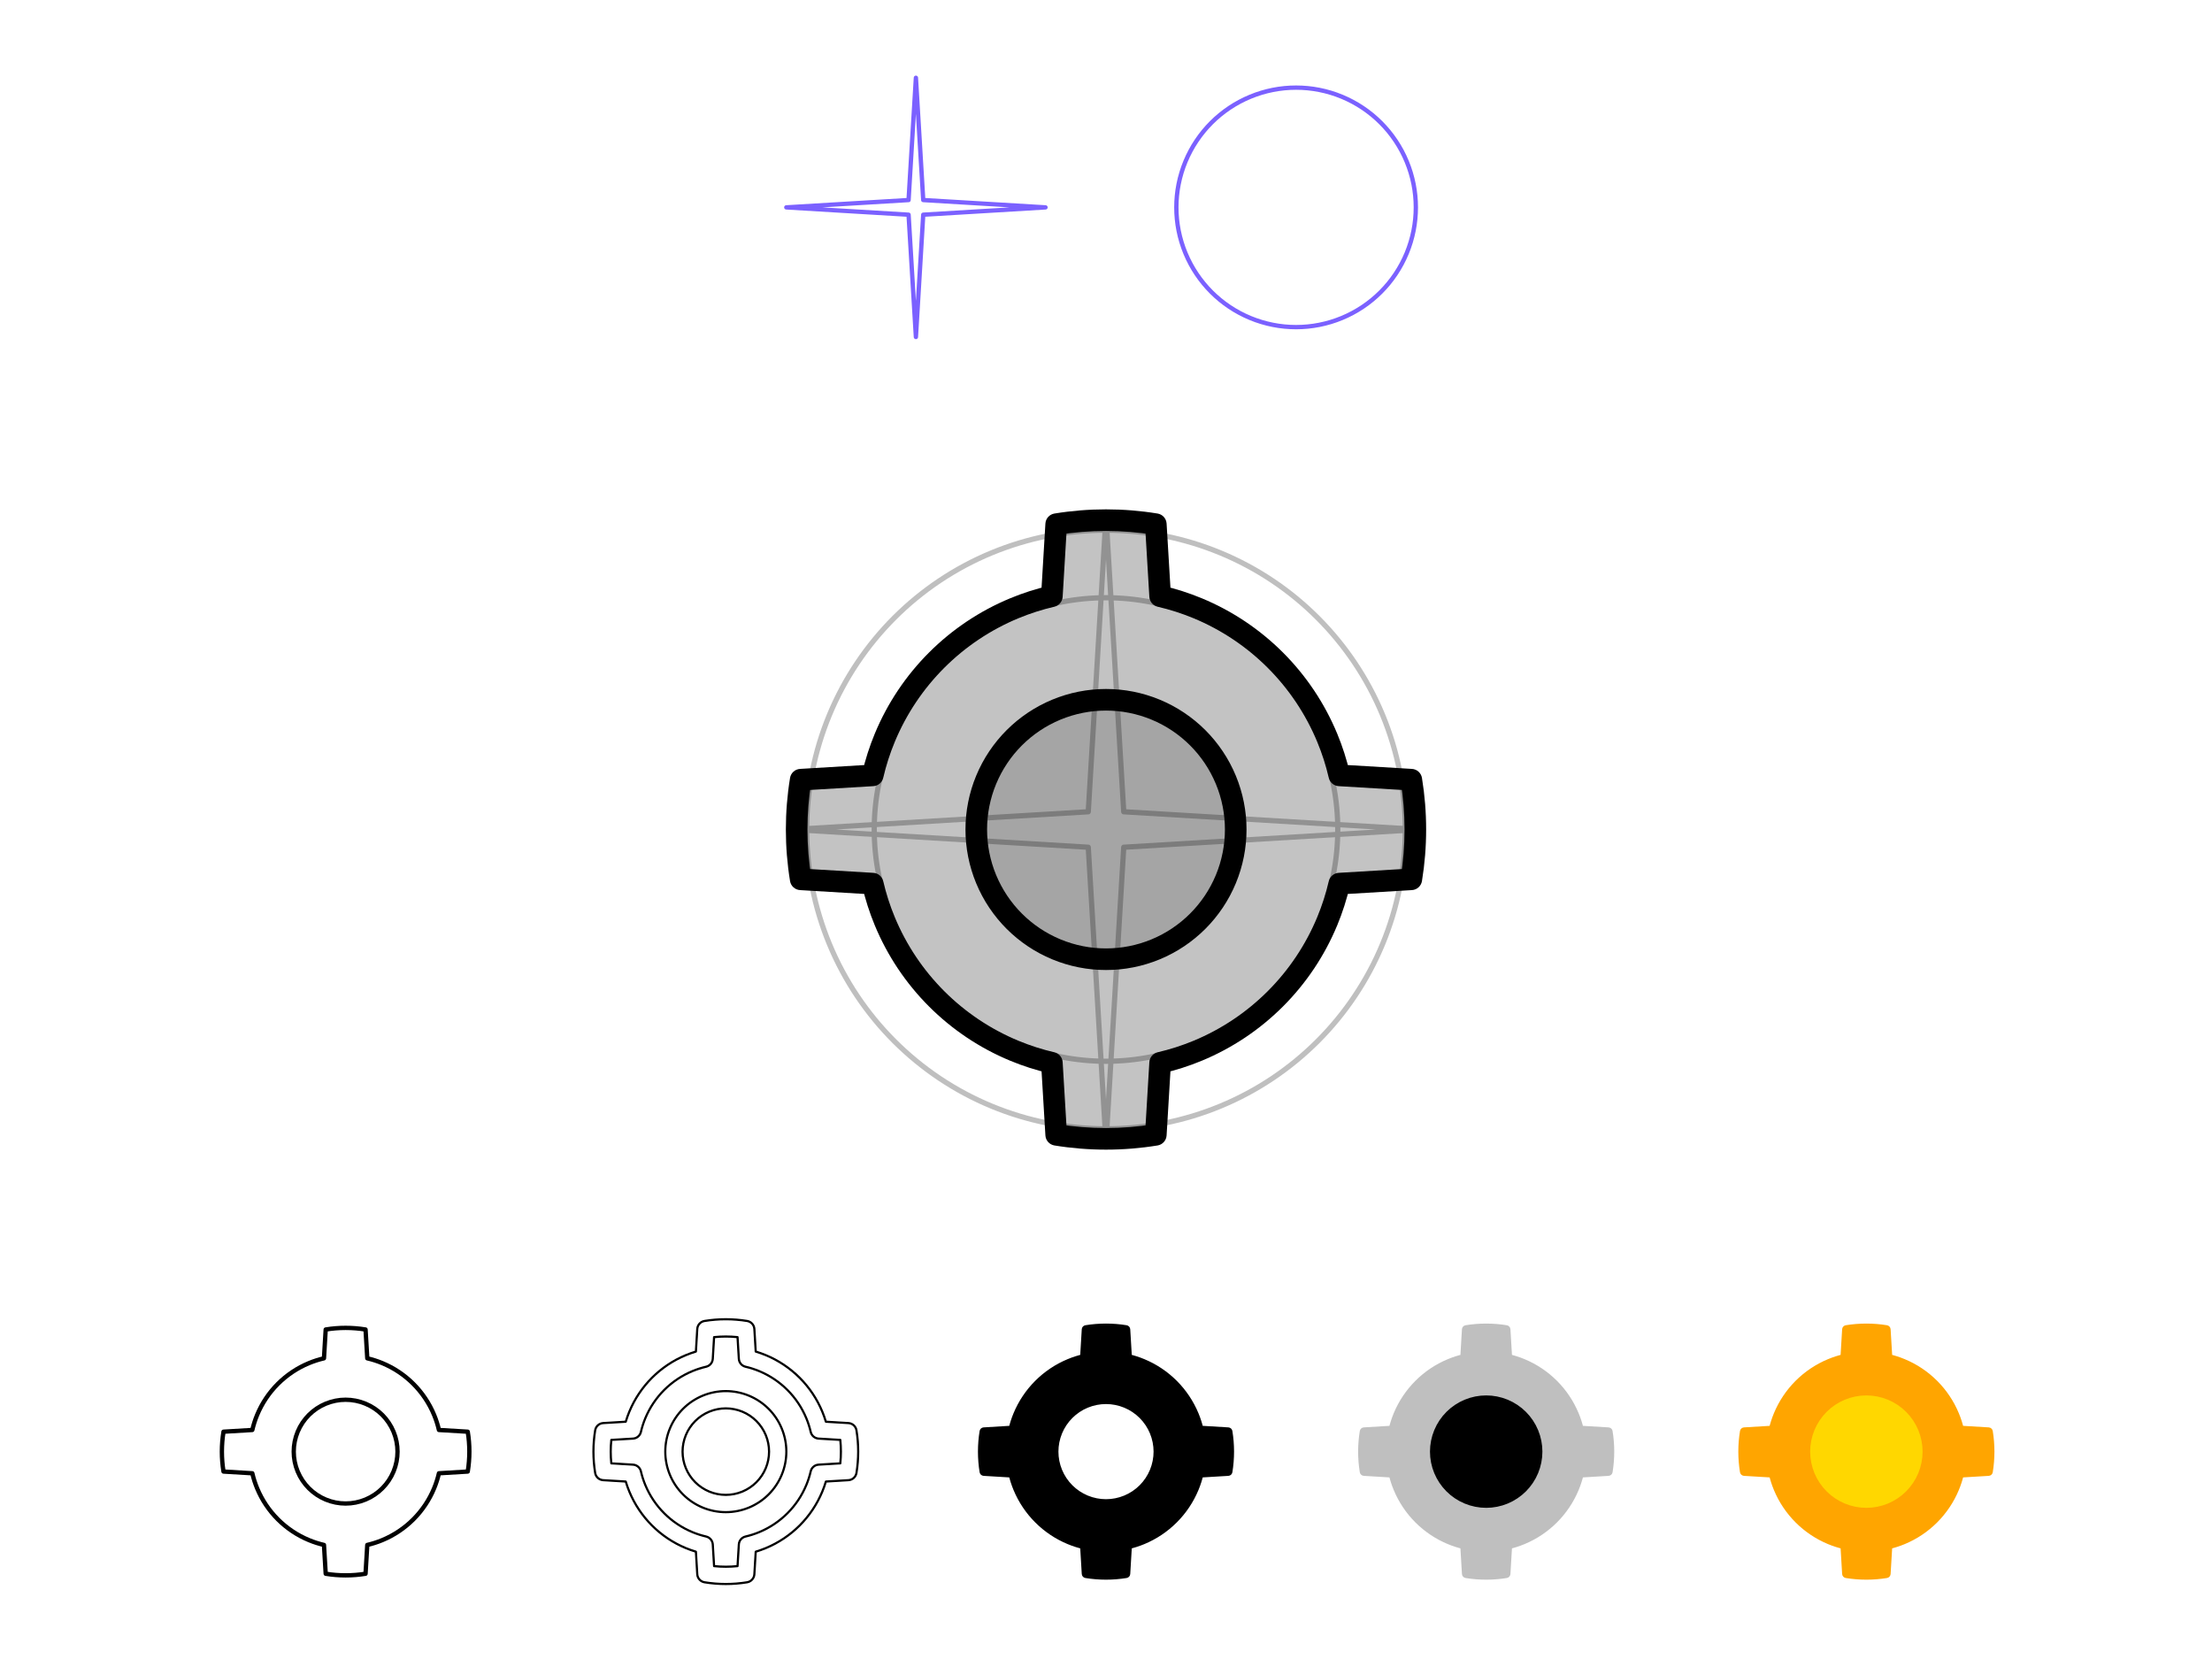 <svg viewBox="0 0 1024 768" fill="none" xmlns="http://www.w3.org/2000/svg">
<path d="M424 36L427.394 92.606L484 96L427.394 99.394L424 156L420.606 99.394L364 96L420.606 92.606L424 36Z" stroke="#7B61FF" stroke-width="2" stroke-linecap="round" stroke-linejoin="round"/>
<path d="M578.787 147.213C592.369 152.839 607.631 152.839 621.213 147.213V147.213C634.796 141.587 645.587 130.796 651.213 117.213V117.213C656.839 103.631 656.839 88.369 651.213 74.787V74.787C645.587 61.204 634.796 50.413 621.213 44.787V44.787C607.631 39.161 592.369 39.161 578.787 44.787V44.787C565.204 50.413 554.413 61.204 548.787 74.787V74.787C543.161 88.369 543.161 103.631 548.787 117.213V117.213C554.413 130.796 565.204 141.587 578.787 147.213V147.213Z" stroke="#7B61FF" stroke-width="2" stroke-linecap="round" stroke-linejoin="round"/>
<path fill-rule="evenodd" clip-rule="evenodd" d="M535.06 242.667C519.789 240.176 504.21 240.176 488.94 242.667L486.941 276.003C481.046 277.371 475.237 279.228 469.573 281.574C442.408 292.826 420.825 314.409 409.573 341.574C407.227 347.237 405.371 353.047 404.003 358.941L370.667 360.94C368.176 376.211 368.176 391.789 370.667 407.06L404.003 409.059C405.371 414.954 407.227 420.763 409.573 426.427C420.825 453.592 442.408 475.174 469.573 486.427C475.237 488.772 481.046 490.629 486.941 491.997L488.94 525.333C504.21 527.824 519.789 527.824 535.06 525.333L537.059 491.997C542.953 490.629 548.763 488.772 554.426 486.427C581.591 475.174 603.174 453.592 614.426 426.427C616.772 420.763 618.629 414.954 619.997 409.059L653.333 407.06C655.824 391.789 655.824 376.211 653.333 360.94L619.997 358.941C618.629 353.047 616.772 347.237 614.426 341.574C603.174 314.409 581.591 292.826 554.426 281.574C548.763 279.228 542.953 277.371 537.059 276.003L535.06 242.667Z" fill="#888888" fill-opacity="0.5"/>
<path d="M488.94 242.667L488.135 237.732C485.827 238.109 484.088 240.034 483.949 242.368L488.94 242.667ZM535.06 242.667L540.051 242.368C539.911 240.034 538.172 238.109 535.865 237.732L535.06 242.667ZM486.941 276.003L488.071 280.874C490.228 280.373 491.799 278.513 491.932 276.303L486.941 276.003ZM469.573 281.574L467.66 276.954L469.573 281.574ZM409.573 341.574L404.954 339.66V339.66L409.573 341.574ZM404.003 358.941L404.302 363.932C406.513 363.8 408.373 362.229 408.873 360.071L404.003 358.941ZM370.667 360.94L370.367 355.949C368.034 356.089 366.108 357.828 365.732 360.135L370.667 360.94ZM370.667 407.06L365.732 407.865C366.108 410.173 368.034 411.911 370.367 412.051L370.667 407.06ZM404.003 409.059L408.873 407.929C408.373 405.772 406.513 404.201 404.302 404.068L404.003 409.059ZM409.573 426.427L404.954 428.34H404.954L409.573 426.427ZM469.573 486.427L467.66 491.046H467.66L469.573 486.427ZM486.941 491.997L491.932 491.698C491.799 489.487 490.228 487.627 488.071 487.126L486.941 491.997ZM488.94 525.333L483.949 525.632C484.088 527.966 485.827 529.891 488.135 530.268L488.94 525.333ZM535.06 525.333L535.865 530.268C538.172 529.891 539.911 527.966 540.051 525.632L535.06 525.333ZM537.059 491.997L535.928 487.126C533.771 487.627 532.2 489.487 532.068 491.698L537.059 491.997ZM554.426 486.427L552.513 481.807H552.513L554.426 486.427ZM614.426 426.427L609.807 424.513L614.426 426.427ZM619.997 409.059L619.697 404.068C617.487 404.201 615.627 405.772 615.126 407.929L619.997 409.059ZM653.333 407.06L653.632 412.051C655.966 411.911 657.891 410.173 658.267 407.865L653.333 407.06ZM653.333 360.94L658.267 360.135C657.891 357.828 655.966 356.089 653.632 355.949L653.333 360.94ZM619.997 358.941L615.126 360.071C615.627 362.229 617.487 363.8 619.697 363.932L619.997 358.941ZM614.426 341.574L609.807 343.487V343.487L614.426 341.574ZM554.426 281.574L556.339 276.954L554.426 281.574ZM537.059 276.003L532.068 276.303C532.2 278.513 533.771 280.373 535.928 280.874L537.059 276.003ZM489.745 247.602C504.482 245.198 519.517 245.198 534.255 247.602L535.865 237.732C520.061 235.154 503.939 235.154 488.135 237.732L489.745 247.602ZM483.949 242.368L481.95 275.704L491.932 276.303L493.931 242.967L483.949 242.368ZM485.811 271.133C479.65 272.562 473.579 274.503 467.66 276.954L471.487 286.193C476.895 283.953 482.442 282.18 488.071 280.874L485.811 271.133ZM467.66 276.954C439.27 288.714 416.713 311.27 404.954 339.66L414.193 343.487C424.937 317.547 445.547 296.938 471.487 286.193L467.66 276.954ZM404.954 339.66C402.502 345.579 400.562 351.65 399.132 357.811L408.873 360.071C410.179 354.443 411.952 348.896 414.193 343.487L404.954 339.66ZM403.704 353.95L370.367 355.949L370.966 365.931L404.302 363.932L403.704 353.95ZM375.602 406.255C373.197 391.518 373.197 376.483 375.602 361.745L365.732 360.135C363.154 375.939 363.154 392.061 365.732 407.865L375.602 406.255ZM370.367 412.051L403.704 414.05L404.302 404.068L370.966 402.069L370.367 412.051ZM399.132 410.189C400.562 416.35 402.502 422.421 404.954 428.34L414.193 424.513C411.952 419.105 410.179 413.557 408.873 407.929L399.132 410.189ZM404.954 428.34C416.713 456.73 439.27 479.286 467.66 491.046L471.487 481.807C445.547 471.062 424.937 450.453 414.193 424.513L404.954 428.34ZM467.66 491.046C473.579 493.498 479.65 495.438 485.811 496.868L488.071 487.126C482.442 485.82 476.895 484.047 471.487 481.807L467.66 491.046ZM481.95 492.296L483.949 525.632L493.931 525.034L491.932 491.698L481.95 492.296ZM534.255 520.398C519.517 522.803 504.482 522.803 489.745 520.398L488.135 530.268C503.939 532.846 520.061 532.846 535.865 530.268L534.255 520.398ZM540.051 525.632L542.05 492.296L532.068 491.698L530.069 525.034L540.051 525.632ZM538.189 496.868C544.349 495.438 550.421 493.498 556.34 491.046L552.513 481.807C547.104 484.047 541.557 485.82 535.928 487.126L538.189 496.868ZM556.339 491.046C584.73 479.286 607.286 456.73 619.045 428.34L609.807 424.513C599.062 450.453 578.453 471.062 552.513 481.807L556.339 491.046ZM619.045 428.34C621.497 422.421 623.438 416.35 624.867 410.189L615.126 407.929C613.82 413.557 612.047 419.105 609.807 424.513L619.045 428.34ZM620.296 414.05L653.632 412.051L653.033 402.069L619.697 404.068L620.296 414.05ZM648.398 361.745C650.802 376.483 650.802 391.518 648.398 406.255L658.267 407.865C660.846 392.061 660.846 375.939 658.267 360.135L648.398 361.745ZM653.632 355.949L620.296 353.95L619.697 363.932L653.033 365.931L653.632 355.949ZM624.867 357.811C623.438 351.651 621.497 345.579 619.045 339.66L609.807 343.487C612.047 348.896 613.82 354.443 615.126 360.071L624.867 357.811ZM619.045 339.66C607.286 311.27 584.73 288.714 556.339 276.954L552.513 286.193C578.453 296.938 599.062 317.547 609.807 343.487L619.045 339.66ZM556.339 276.954C550.421 274.503 544.349 272.562 538.189 271.133L535.928 280.874C541.557 282.18 547.104 283.953 552.513 286.193L556.339 276.954ZM542.05 275.704L540.051 242.368L530.069 242.967L532.068 276.303L542.05 275.704Z" fill="currentColor"/>
<path d="M489.019 439.481C503.734 445.576 520.267 445.576 534.981 439.481C549.695 433.386 561.386 421.695 567.481 406.981C573.576 392.266 573.576 375.733 567.481 361.019C561.386 346.305 549.695 334.614 534.981 328.519C520.267 322.424 503.734 322.424 489.019 328.519C474.305 334.614 462.614 346.305 456.519 361.019C450.424 375.733 450.424 392.266 456.519 406.981C462.614 421.695 474.305 433.386 489.019 439.481Z" fill="#888888" fill-opacity="0.5" stroke="currentColor" stroke-width="10" stroke-linecap="round" stroke-linejoin="round"/>
<path d="M150.776 615.467L150.615 614.48C150.153 614.555 149.806 614.94 149.778 615.407L150.776 615.467ZM169.224 615.467L170.222 615.407C170.194 614.94 169.846 614.555 169.385 614.48L169.224 615.467ZM149.976 628.802L150.202 629.776C150.634 629.676 150.948 629.304 150.974 628.861L149.976 628.802ZM143.029 631.03L142.647 630.106L143.029 631.03ZM119.029 655.03L119.953 655.412L119.029 655.03ZM116.801 661.977L116.861 662.975C117.303 662.948 117.675 662.634 117.775 662.203L116.801 661.977ZM103.467 662.776L103.407 661.778C102.94 661.806 102.555 662.154 102.48 662.615L103.467 662.776ZM103.467 681.224L102.48 681.385C102.555 681.847 102.94 682.195 103.407 682.223L103.467 681.224ZM116.801 682.024L117.775 681.798C117.675 681.366 117.303 681.052 116.861 681.026L116.801 682.024ZM119.029 688.971L118.105 689.354L119.029 688.971ZM143.029 712.971L142.647 713.895L143.029 712.971ZM149.976 715.199L150.974 715.139C150.948 714.697 150.634 714.325 150.202 714.225L149.976 715.199ZM150.776 728.533L149.778 728.593C149.806 729.06 150.153 729.445 150.615 729.52L150.776 728.533ZM169.224 728.533L169.385 729.52C169.846 729.445 170.194 729.06 170.222 728.593L169.224 728.533ZM170.023 715.199L169.797 714.225C169.366 714.325 169.052 714.697 169.025 715.139L170.023 715.199ZM176.97 712.971L176.588 712.047L176.97 712.971ZM200.97 688.971L201.894 689.354L200.97 688.971ZM203.199 682.024L203.139 681.026C202.697 681.052 202.324 681.366 202.224 681.798L203.199 682.024ZM216.533 681.224L216.593 682.223C217.06 682.195 217.445 681.847 217.52 681.385L216.533 681.224ZM216.533 662.776L217.52 662.615C217.445 662.154 217.06 661.806 216.593 661.778L216.533 662.776ZM203.199 661.977L202.224 662.203C202.324 662.634 202.697 662.948 203.139 662.975L203.199 661.977ZM200.97 655.03L200.046 655.412L200.97 655.03ZM176.97 631.03L177.353 630.106L176.97 631.03ZM170.023 628.802L169.025 628.861C169.052 629.304 169.366 629.676 169.797 629.776L170.023 628.802ZM150.937 616.454C156.938 615.475 163.061 615.475 169.063 616.454L169.385 614.48C163.17 613.466 156.83 613.466 150.615 614.48L150.937 616.454ZM149.778 615.407L148.978 628.742L150.974 628.861L151.774 615.527L149.778 615.407ZM149.75 627.827C147.339 628.387 144.963 629.146 142.647 630.106L143.412 631.954C145.626 631.036 147.898 630.31 150.202 629.776L149.75 627.827ZM142.647 630.106C131.535 634.708 122.708 643.536 118.105 654.647L119.953 655.412C124.352 644.791 132.791 636.353 143.412 631.954L142.647 630.106ZM118.105 654.647C117.146 656.963 116.386 659.34 115.827 661.751L117.775 662.203C118.31 659.898 119.036 657.627 119.953 655.412L118.105 654.647ZM116.741 660.978L103.407 661.778L103.526 663.774L116.861 662.975L116.741 660.978ZM104.454 681.063C103.474 675.062 103.474 668.939 104.454 662.937L102.48 662.615C101.466 668.83 101.466 675.17 102.48 681.385L104.454 681.063ZM103.407 682.223L116.741 683.022L116.861 681.026L103.526 680.226L103.407 682.223ZM115.827 682.25C116.386 684.661 117.146 687.037 118.105 689.354L119.953 688.588C119.036 686.374 118.31 684.102 117.775 681.798L115.827 682.25ZM118.105 689.354C122.708 700.465 131.535 709.292 142.647 713.895L143.412 712.047C132.791 707.648 124.352 699.209 119.953 688.588L118.105 689.354ZM142.647 713.895C144.963 714.854 147.339 715.614 149.75 716.173L150.202 714.225C147.898 713.69 145.626 712.964 143.412 712.047L142.647 713.895ZM148.978 715.259L149.778 728.593L151.774 728.474L150.974 715.139L148.978 715.259ZM169.063 727.546C163.061 728.526 156.938 728.526 150.937 727.546L150.615 729.52C156.83 730.534 163.17 730.534 169.385 729.52L169.063 727.546ZM170.222 728.593L171.022 715.259L169.025 715.139L168.226 728.474L170.222 728.593ZM170.249 716.173C172.66 715.614 175.037 714.854 177.353 713.895L176.588 712.047C174.373 712.964 172.102 713.69 169.797 714.225L170.249 716.173ZM177.353 713.895C188.464 709.292 197.292 700.465 201.894 689.354L200.046 688.588C195.647 699.209 187.209 707.648 176.588 712.047L177.353 713.895ZM201.894 689.354C202.854 687.037 203.613 684.661 204.173 682.25L202.224 681.798C201.69 684.102 200.964 686.374 200.046 688.588L201.894 689.354ZM203.258 683.022L216.593 682.223L216.473 680.226L203.139 681.026L203.258 683.022ZM215.546 662.937C216.525 668.939 216.525 675.062 215.546 681.063L217.52 681.385C218.534 675.17 218.534 668.83 217.52 662.615L215.546 662.937ZM216.593 661.778L203.258 660.978L203.139 662.975L216.473 663.774L216.593 661.778ZM204.173 661.751C203.613 659.34 202.854 656.963 201.894 654.647L200.046 655.412C200.964 657.627 201.69 659.898 202.224 662.203L204.173 661.751ZM201.894 654.647C197.292 643.536 188.464 634.708 177.353 630.106L176.588 631.954C187.209 636.353 195.647 644.791 200.046 655.412L201.894 654.647ZM177.353 630.106C175.037 629.146 172.66 628.387 170.249 627.827L169.797 629.776C172.102 630.31 174.373 631.036 176.588 631.954L177.353 630.106ZM171.022 628.742L170.222 615.407L168.226 615.527L169.025 628.861L171.022 628.742Z" fill="currentColor"/>
<path d="M150.807 694.192C156.693 696.63 163.306 696.63 169.192 694.192V694.192C175.078 691.754 179.754 687.078 182.192 681.192V681.192C184.63 675.307 184.63 668.693 182.192 662.808V662.808C179.754 656.922 175.078 652.246 169.192 649.808V649.808C163.306 647.37 156.693 647.37 150.807 649.808V649.808C144.921 652.246 140.245 656.922 137.807 662.808V662.808C135.369 668.693 135.369 675.307 137.807 681.192V681.192C140.245 687.078 144.921 691.754 150.807 694.192V694.192Z" stroke="currentColor" stroke-width="2" stroke-linecap="round" stroke-linejoin="round"/>
<path d="M330.571 618.997L330.52 618.499C330.277 618.524 330.087 618.722 330.072 618.967L330.571 618.997ZM329.969 629.041L329.47 629.011L329.969 629.041ZM341.428 618.997L341.927 618.967C341.913 618.722 341.723 618.524 341.479 618.499L341.428 618.997ZM342.031 629.041L342.53 629.011L342.031 629.041ZM345.119 632.698L345.006 633.185L345.119 632.698ZM351.44 634.725L351.631 634.263L351.631 634.263L351.44 634.725ZM373.275 656.56L372.813 656.752L373.275 656.56ZM375.302 662.881L375.789 662.768L375.302 662.881ZM378.959 665.97L378.989 665.47H378.989L378.959 665.97ZM389.003 666.572L389.501 666.521C389.476 666.277 389.278 666.087 389.033 666.073L389.003 666.572ZM389.003 677.429L389.033 677.928C389.278 677.913 389.476 677.723 389.501 677.48L389.003 677.429ZM378.959 678.031L378.989 678.53L378.989 678.53L378.959 678.031ZM375.302 681.12L375.789 681.233L375.302 681.12ZM373.275 687.44L372.813 687.249L373.275 687.44ZM351.44 709.275L351.248 708.813L351.44 709.275ZM345.119 711.303L345.232 711.79L345.119 711.303ZM342.031 714.96L342.53 714.99L342.031 714.96ZM341.428 725.004L341.479 725.501C341.723 725.476 341.913 725.278 341.927 725.034L341.428 725.004ZM330.571 725.004L330.072 725.034C330.087 725.278 330.277 725.476 330.52 725.501L330.571 725.004ZM329.969 714.96L329.47 714.99V714.99L329.969 714.96ZM326.88 711.303L326.993 710.815H326.993L326.88 711.303ZM320.56 709.275L320.369 709.737L320.56 709.275ZM298.725 687.44L298.263 687.631L298.263 687.631L298.725 687.44ZM296.697 681.12L297.185 681.007L296.697 681.12ZM293.04 678.031L293.01 678.53V678.53L293.04 678.031ZM282.996 677.429L282.499 677.48C282.524 677.723 282.722 677.913 282.966 677.928L282.996 677.429ZM282.996 666.572L282.966 666.073C282.722 666.087 282.524 666.277 282.499 666.521L282.996 666.572ZM293.04 665.97L293.01 665.47L293.04 665.97ZM296.697 662.881L296.21 662.768L296.697 662.881ZM298.725 656.56L298.263 656.369L298.725 656.56ZM320.56 634.725L320.369 634.263V634.263L320.56 634.725ZM326.88 632.698L326.767 632.211L326.88 632.698ZM326.132 611.519L326.051 611.026L326.132 611.519ZM345.868 611.519L345.787 612.013L345.868 611.519ZM322.783 615.228L322.284 615.198V615.198L322.783 615.228ZM322.156 625.678L322.299 626.157C322.501 626.097 322.643 625.918 322.655 625.708L322.156 625.678ZM317.498 627.334L317.307 626.872L317.498 627.334ZM291.334 653.499L291.796 653.69L291.334 653.499ZM289.678 658.157L289.708 658.656C289.917 658.643 290.097 658.501 290.157 658.3L289.678 658.157ZM279.227 658.783L279.197 658.284H279.197L279.227 658.783ZM275.519 662.132L275.025 662.052H275.025L275.519 662.132ZM275.519 681.868L275.025 681.949L275.519 681.868ZM279.227 685.217L279.257 684.718H279.257L279.227 685.217ZM289.678 685.844L290.157 685.701C290.097 685.499 289.917 685.357 289.708 685.345L289.678 685.844ZM291.334 690.502L290.872 690.693L291.334 690.502ZM317.498 716.666L317.307 717.128L317.498 716.666ZM322.156 718.322L322.655 718.292C322.643 718.083 322.501 717.903 322.299 717.843L322.156 718.322ZM322.783 728.773L322.284 728.803L322.783 728.773ZM326.132 732.481L326.051 732.975L326.132 732.481ZM345.868 732.481L345.948 732.975L345.868 732.481ZM349.217 728.773L348.718 728.743V728.743L349.217 728.773ZM349.843 718.322L349.7 717.843C349.499 717.903 349.357 718.083 349.344 718.292L349.843 718.322ZM354.501 716.666L354.692 717.128H354.692L354.501 716.666ZM380.666 690.502L380.204 690.31L380.666 690.502ZM382.322 685.844L382.292 685.345C382.082 685.357 381.903 685.499 381.843 685.701L382.322 685.844ZM392.772 685.217L392.742 684.718H392.742L392.772 685.217ZM396.481 681.868L396.974 681.949L396.481 681.868ZM396.481 662.132L396.974 662.052L396.481 662.132ZM392.772 658.783L392.802 658.284L392.772 658.783ZM382.322 658.157L381.843 658.3C381.903 658.501 382.082 658.643 382.292 658.656L382.322 658.157ZM380.666 653.499L381.128 653.308L380.666 653.499ZM354.501 627.334L354.31 627.796L354.501 627.334ZM349.843 625.678L349.344 625.708C349.357 625.918 349.499 626.097 349.7 626.157L349.843 625.678ZM349.217 615.228L348.718 615.258V615.258L349.217 615.228ZM346.723 697.888L346.914 698.35L346.723 697.888ZM325.277 646.112L325.085 645.65L325.277 646.112ZM361.888 661.277L362.35 661.086L361.888 661.277ZM328.338 690.497L328.147 690.959L328.338 690.497ZM354.497 679.662L354.959 679.853L354.497 679.662ZM354.497 664.339L354.035 664.53L354.497 664.339ZM328.338 653.503L328.147 653.041L328.338 653.503ZM317.503 664.339L317.041 664.147L317.503 664.339ZM317.503 679.662L317.041 679.853L317.503 679.662ZM330.072 618.967L329.47 629.011L330.468 629.071L331.07 619.027L330.072 618.967ZM341.479 618.499C337.836 618.126 334.164 618.126 330.52 618.499L330.622 619.494C334.198 619.128 337.802 619.128 341.377 619.494L341.479 618.499ZM342.53 629.011L341.927 618.967L340.929 619.027L341.531 629.071L342.53 629.011ZM345.232 632.211C343.722 631.861 342.622 630.558 342.53 629.011L341.531 629.071C341.651 631.06 343.065 632.735 345.006 633.185L345.232 632.211ZM351.631 634.263C349.544 633.399 347.404 632.715 345.232 632.211L345.006 633.185C347.125 633.677 349.212 634.344 351.248 635.187L351.631 634.263ZM373.737 656.369C369.591 646.361 361.639 638.409 351.631 634.263L351.248 635.187C361.012 639.231 368.769 646.988 372.813 656.752L373.737 656.369ZM375.789 662.768C375.285 660.596 374.601 658.456 373.737 656.369L372.813 656.752C373.656 658.788 374.323 660.875 374.815 662.994L375.789 662.768ZM378.989 665.47C377.442 665.378 376.139 664.278 375.789 662.768L374.815 662.994C375.265 664.935 376.94 666.349 378.929 666.469L378.989 665.47ZM389.033 666.073L378.989 665.47L378.929 666.469L388.973 667.071L389.033 666.073ZM389.501 677.48C389.874 673.836 389.874 670.164 389.501 666.521L388.506 666.623C388.872 670.198 388.872 673.802 388.506 677.378L389.501 677.48ZM378.989 678.53L389.033 677.928L388.973 676.93L378.929 677.532L378.989 678.53ZM375.789 681.233C376.139 679.723 377.442 678.623 378.989 678.53L378.929 677.532C376.94 677.651 375.265 679.065 374.815 681.007L375.789 681.233ZM373.737 687.631C374.601 685.545 375.285 683.404 375.789 681.233L374.815 681.007C374.323 683.125 373.656 685.213 372.813 687.249L373.737 687.631ZM351.631 709.737C361.639 705.592 369.591 697.64 373.737 687.631L372.813 687.249C368.769 697.012 361.012 704.769 351.248 708.813L351.631 709.737ZM345.232 711.79C347.404 711.286 349.544 710.602 351.631 709.737L351.248 708.813C349.212 709.657 347.125 710.324 345.006 710.815L345.232 711.79ZM342.53 714.99C342.622 713.442 343.722 712.14 345.232 711.79L345.006 710.815C343.065 711.266 341.651 712.94 341.531 714.93L342.53 714.99ZM341.927 725.034L342.53 714.99L341.531 714.93L340.929 724.974L341.927 725.034ZM330.52 725.501C334.164 725.874 337.836 725.874 341.479 725.501L341.377 724.506C337.802 724.872 334.198 724.872 330.622 724.506L330.52 725.501ZM329.47 714.99L330.072 725.034L331.07 724.974L330.468 714.93L329.47 714.99ZM326.767 711.79C328.277 712.14 329.377 713.442 329.47 714.99L330.468 714.93C330.349 712.94 328.935 711.266 326.993 710.815L326.767 711.79ZM320.369 709.737C322.455 710.602 324.596 711.286 326.767 711.79L326.993 710.815C324.875 710.324 322.787 709.657 320.751 708.813L320.369 709.737ZM298.263 687.631C302.408 697.64 310.36 705.592 320.369 709.737L320.751 708.813C310.988 704.769 303.231 697.012 299.187 687.249L298.263 687.631ZM296.21 681.233C296.714 683.404 297.398 685.545 298.263 687.631L299.187 687.249C298.343 685.213 297.676 683.125 297.185 681.007L296.21 681.233ZM293.01 678.53C294.558 678.623 295.86 679.723 296.21 681.233L297.185 681.007C296.734 679.065 295.06 677.651 293.07 677.532L293.01 678.53ZM282.966 677.928L293.01 678.53L293.07 677.532L283.026 676.93L282.966 677.928ZM282.499 666.521C282.126 670.164 282.126 673.836 282.499 677.48L283.494 677.378C283.128 673.802 283.128 670.198 283.494 666.623L282.499 666.521ZM293.01 665.47L282.966 666.073L283.026 667.071L293.07 666.469L293.01 665.47ZM296.21 662.768C295.86 664.278 294.558 665.378 293.01 665.47L293.07 666.469C295.06 666.349 296.734 664.935 297.185 662.994L296.21 662.768ZM298.263 656.369C297.398 658.456 296.714 660.596 296.21 662.768L297.185 662.994C297.676 660.875 298.343 658.788 299.187 656.752L298.263 656.369ZM320.369 634.263C310.36 638.409 302.408 646.361 298.263 656.369L299.187 656.752C303.231 646.988 310.988 639.231 320.751 635.187L320.369 634.263ZM326.767 632.211C324.596 632.715 322.455 633.399 320.369 634.263L320.751 635.187C322.787 634.344 324.875 633.677 326.993 633.185L326.767 632.211ZM329.47 629.011C329.377 630.558 328.277 631.861 326.767 632.211L326.993 633.185C328.935 632.735 330.349 631.06 330.468 629.071L329.47 629.011ZM326.212 612.013C332.694 610.955 339.306 610.955 345.787 612.013L345.948 611.026C339.36 609.951 332.639 609.951 326.051 611.026L326.212 612.013ZM323.282 615.258C323.38 613.624 324.597 612.276 326.212 612.013L326.051 611.026C323.974 611.365 322.41 613.097 322.284 615.198L323.282 615.258ZM322.655 625.708L323.282 615.258L322.284 615.198L321.657 625.648L322.655 625.708ZM317.69 627.796C319.204 627.169 320.743 626.623 322.299 626.157L322.013 625.199C320.424 625.674 318.853 626.232 317.307 626.872L317.69 627.796ZM291.796 653.69C296.652 641.967 305.966 632.652 317.69 627.796L317.307 626.872C305.338 631.83 295.829 641.339 290.872 653.308L291.796 653.69ZM290.157 658.3C290.622 656.743 291.168 655.205 291.796 653.69L290.872 653.308C290.231 654.854 289.674 656.424 289.199 658.014L290.157 658.3ZM279.257 659.283L289.708 658.656L289.648 657.658L279.197 658.284L279.257 659.283ZM276.012 662.213C276.276 660.597 277.623 659.38 279.257 659.283L279.197 658.284C277.097 658.41 275.364 659.975 275.025 662.052L276.012 662.213ZM276.012 681.788C274.955 675.306 274.955 668.694 276.012 662.213L275.025 662.052C273.951 668.64 273.951 675.361 275.025 681.949L276.012 681.788ZM279.257 684.718C277.623 684.62 276.276 683.403 276.012 681.788L275.025 681.949C275.364 684.026 277.097 685.59 279.197 685.716L279.257 684.718ZM289.708 685.345L279.257 684.718L279.197 685.716L289.648 686.343L289.708 685.345ZM291.796 690.31C291.168 688.796 290.622 687.257 290.157 685.701L289.199 685.987C289.674 687.576 290.231 689.147 290.872 690.693L291.796 690.31ZM317.69 716.204C305.966 711.348 296.652 702.034 291.796 690.31L290.872 690.693C295.829 702.662 305.338 712.171 317.307 717.128L317.69 716.204ZM322.299 717.843C320.743 717.378 319.204 716.832 317.69 716.204L317.307 717.128C318.853 717.769 320.424 718.326 322.013 718.801L322.299 717.843ZM323.282 728.743L322.655 718.292L321.657 718.352L322.284 728.803L323.282 728.743ZM326.212 731.988C324.597 731.724 323.38 730.377 323.282 728.743L322.284 728.803C322.41 730.903 323.974 732.636 326.051 732.975L326.212 731.988ZM345.787 731.988C339.306 733.045 332.694 733.045 326.212 731.988L326.051 732.975C332.639 734.049 339.36 734.049 345.948 732.975L345.787 731.988ZM348.718 728.743C348.62 730.377 347.403 731.724 345.787 731.988L345.948 732.975C348.025 732.636 349.59 730.903 349.716 728.803L348.718 728.743ZM349.344 718.292L348.718 728.743L349.716 728.803L350.342 718.352L349.344 718.292ZM354.31 716.204C352.795 716.832 351.257 717.378 349.7 717.843L349.986 718.801C351.576 718.326 353.146 717.769 354.692 717.128L354.31 716.204ZM380.204 690.31C375.348 702.034 366.033 711.348 354.31 716.204L354.692 717.128C366.661 712.171 376.17 702.662 381.128 690.693L380.204 690.31ZM381.843 685.701C381.377 687.257 380.831 688.796 380.204 690.31L381.128 690.693C381.768 689.147 382.326 687.576 382.801 685.987L381.843 685.701ZM392.742 684.718L382.292 685.345L382.352 686.343L392.802 685.716L392.742 684.718ZM395.987 681.788C395.724 683.403 394.376 684.62 392.742 684.718L392.802 685.716C394.903 685.59 396.635 684.026 396.974 681.949L395.987 681.788ZM395.987 662.213C397.045 668.694 397.045 675.306 395.987 681.788L396.974 681.949C398.049 675.361 398.049 668.64 396.974 662.052L395.987 662.213ZM392.742 659.283C394.376 659.38 395.724 660.597 395.987 662.213L396.974 662.052C396.635 659.975 394.903 658.41 392.802 658.284L392.742 659.283ZM382.292 658.656L392.742 659.283L392.802 658.284L382.352 657.658L382.292 658.656ZM380.204 653.69C380.831 655.205 381.377 656.743 381.843 658.3L382.801 658.014C382.326 656.424 381.768 654.854 381.128 653.308L380.204 653.69ZM354.31 627.796C366.033 632.652 375.348 641.967 380.204 653.69L381.128 653.308C376.17 641.339 366.661 631.83 354.692 626.872L354.31 627.796ZM349.7 626.157C351.257 626.623 352.795 627.169 354.31 627.796L354.692 626.872C353.146 626.232 351.576 625.674 349.986 625.199L349.7 626.157ZM348.718 615.258L349.344 625.708L350.342 625.648L349.716 615.198L348.718 615.258ZM345.787 612.013C347.403 612.276 348.62 613.624 348.718 615.258L349.716 615.198C349.59 613.097 348.025 611.365 345.948 611.026L345.787 612.013ZM325.085 698.35C332.074 701.245 339.926 701.245 346.914 698.35L346.532 697.426C339.788 700.219 332.211 700.219 325.468 697.426L325.085 698.35ZM309.65 682.915C312.545 689.903 318.097 695.455 325.085 698.35L325.468 697.426C318.725 694.633 313.367 689.275 310.574 682.532L309.65 682.915ZM309.65 661.086C306.755 668.074 306.755 675.926 309.65 682.915L310.574 682.532C307.781 675.789 307.781 668.212 310.574 661.468L309.65 661.086ZM325.085 645.65C318.097 648.545 312.545 654.097 309.65 661.086L310.574 661.468C313.367 654.725 318.725 649.367 325.468 646.574L325.085 645.65ZM346.914 645.65C339.926 642.756 332.074 642.756 325.085 645.65L325.468 646.574C332.211 643.781 339.788 643.781 346.532 646.574L346.914 645.65ZM362.35 661.086C359.455 654.097 353.903 648.545 346.914 645.65L346.532 646.574C353.275 649.367 358.633 654.725 361.426 661.468L362.35 661.086ZM362.35 682.915C365.244 675.926 365.244 668.074 362.35 661.086L361.426 661.468C364.219 668.212 364.219 675.789 361.426 682.532L362.35 682.915ZM346.914 698.35C353.903 695.455 359.455 689.903 362.35 682.915L361.426 682.532C358.633 689.275 353.275 694.633 346.532 697.426L346.914 698.35ZM343.47 690.035C338.687 692.016 333.313 692.016 328.529 690.035L328.147 690.959C333.175 693.042 338.825 693.042 343.853 690.959L343.47 690.035ZM354.035 679.471C352.053 684.254 348.253 688.054 343.47 690.035L343.853 690.959C348.881 688.876 352.876 684.881 354.959 679.853L354.035 679.471ZM354.035 664.53C356.016 669.313 356.016 674.687 354.035 679.471L354.959 679.853C357.041 674.825 357.041 669.175 354.959 664.147L354.035 664.53ZM343.47 653.965C348.253 655.947 352.053 659.747 354.035 664.53L354.959 664.147C352.876 659.119 348.881 655.124 343.853 653.041L343.47 653.965ZM328.529 653.965C333.313 651.984 338.687 651.984 343.47 653.965L343.853 653.041C338.825 650.959 333.175 650.959 328.147 653.041L328.529 653.965ZM317.965 664.53C319.946 659.747 323.746 655.947 328.529 653.965L328.147 653.041C323.119 655.124 319.124 659.119 317.041 664.147L317.965 664.53ZM317.965 679.471C315.984 674.687 315.984 669.313 317.965 664.53L317.041 664.147C314.958 669.175 314.958 674.825 317.041 679.853L317.965 679.471ZM328.529 690.035C323.746 688.054 319.946 684.254 317.965 679.471L317.041 679.853C319.124 684.881 323.119 688.876 328.147 690.959L328.529 690.035Z" fill="currentColor"/>
<path fill-rule="evenodd" clip-rule="evenodd" d="M502.776 615.466C508.885 614.47 515.116 614.47 521.224 615.466L522.024 628.801C524.382 629.348 526.705 630.09 528.971 631.029C539.837 635.53 548.47 644.163 552.971 655.029C553.909 657.294 554.652 659.618 555.199 661.976L568.533 662.775C569.53 668.884 569.53 675.115 568.533 681.223L555.199 682.023C554.652 684.381 553.909 686.704 552.971 688.97C548.47 699.836 539.837 708.469 528.971 712.97C526.705 713.908 524.382 714.651 522.024 715.198L521.224 728.532C515.116 729.529 508.885 729.529 502.776 728.532L501.977 715.198C499.619 714.651 497.295 713.908 495.03 712.97C484.164 708.469 475.531 699.836 471.03 688.97C470.091 686.704 469.349 684.381 468.801 682.023L455.467 681.223C454.471 675.115 454.471 668.884 455.467 662.775L468.801 661.976C469.349 659.618 470.091 657.294 471.03 655.029C475.531 644.163 484.164 635.53 495.03 631.029C497.295 630.09 499.619 629.348 501.977 628.801L502.776 615.466ZM521.192 694.192C515.307 696.63 508.693 696.63 502.808 694.192C496.922 691.754 492.246 687.078 489.808 681.192C487.37 675.306 487.37 668.693 489.808 662.807C492.246 656.921 496.922 652.245 502.808 649.807C508.693 647.369 515.307 647.369 521.192 649.807C527.078 652.245 531.754 656.921 534.192 662.807C536.63 668.693 536.63 675.306 534.192 681.192C531.754 687.078 527.078 691.754 521.192 694.192Z" fill="currentColor"/>
<path d="M521.224 615.466L523.221 615.346C523.165 614.413 522.469 613.643 521.546 613.492L521.224 615.466ZM502.776 615.466L502.454 613.492C501.531 613.643 500.836 614.413 500.78 615.346L502.776 615.466ZM522.024 628.801L520.027 628.92C520.08 629.805 520.709 630.549 521.572 630.749L522.024 628.801ZM528.971 631.029L529.736 629.181L528.971 631.029ZM552.971 655.029L551.123 655.794V655.794L552.971 655.029ZM555.199 661.976L553.251 662.428C553.451 663.291 554.195 663.919 555.079 663.972L555.199 661.976ZM568.533 662.775L570.507 662.453C570.357 661.53 569.587 660.835 568.653 660.779L568.533 662.775ZM568.533 681.223L568.653 683.22C569.587 683.164 570.357 682.468 570.507 681.545L568.533 681.223ZM555.199 682.023L555.079 680.026C554.195 680.079 553.451 680.708 553.251 681.571L555.199 682.023ZM552.971 688.97L554.819 689.735H554.819L552.971 688.97ZM528.971 712.97L528.205 711.122L528.971 712.97ZM522.024 715.198L521.572 713.25C520.709 713.45 520.08 714.194 520.027 715.078L522.024 715.198ZM521.224 728.532L521.546 730.506C522.469 730.356 523.165 729.586 523.221 728.652L521.224 728.532ZM502.776 728.532L500.78 728.652C500.836 729.586 501.531 730.356 502.454 730.506L502.776 728.532ZM501.977 715.198L503.973 715.078C503.92 714.194 503.292 713.45 502.429 713.25L501.977 715.198ZM495.03 712.97L494.264 714.818V714.818L495.03 712.97ZM471.03 688.97L469.182 689.735H469.182L471.03 688.97ZM468.801 682.023L470.75 681.571C470.549 680.708 469.805 680.079 468.921 680.026L468.801 682.023ZM455.467 681.223L453.493 681.545C453.644 682.468 454.414 683.164 455.347 683.22L455.467 681.223ZM455.467 662.775L455.347 660.779C454.414 660.835 453.644 661.53 453.493 662.453L455.467 662.775ZM468.801 661.976L468.921 663.972C469.805 663.919 470.549 663.291 470.75 662.428L468.801 661.976ZM471.03 655.029L472.877 655.794V655.794L471.03 655.029ZM495.03 631.029L494.264 629.181L495.03 631.029ZM501.977 628.801L502.429 630.749C503.292 630.549 503.92 629.804 503.973 628.92L501.977 628.801ZM521.192 694.192L521.958 696.04V696.04L521.192 694.192ZM489.808 681.192L491.655 680.427L489.808 681.192ZM489.808 662.807L491.655 663.573L489.808 662.807ZM534.192 681.192L532.345 680.427L534.192 681.192ZM521.546 613.492C515.225 612.461 508.776 612.461 502.454 613.492L503.098 617.44C508.993 616.478 515.007 616.478 520.902 617.44L521.546 613.492ZM524.02 628.681L523.221 615.346L519.228 615.586L520.027 628.92L524.02 628.681ZM529.736 629.181C527.369 628.2 524.94 627.424 522.476 626.852L521.572 630.749C523.823 631.271 526.042 631.98 528.205 632.876L529.736 629.181ZM554.819 654.263C550.115 642.907 541.092 633.885 529.736 629.181L528.205 632.876C538.581 637.174 546.825 645.418 551.123 655.794L554.819 654.263ZM557.147 661.524C556.575 659.059 555.799 656.631 554.819 654.263L551.123 655.794C552.019 657.957 552.728 660.176 553.251 662.428L557.147 661.524ZM568.653 660.779L555.319 659.979L555.079 663.972L568.414 664.772L568.653 660.779ZM570.507 681.545C571.539 675.224 571.539 668.775 570.507 662.453L566.56 663.097C567.521 668.992 567.521 675.006 566.56 680.901L570.507 681.545ZM555.319 684.019L568.653 683.22L568.414 679.227L555.079 680.026L555.319 684.019ZM554.819 689.735C555.799 687.368 556.575 684.939 557.147 682.475L553.251 681.571C552.728 683.822 552.019 686.041 551.123 688.204L554.819 689.735ZM529.736 714.818C541.092 710.114 550.115 701.091 554.819 689.735L551.123 688.204C546.825 698.58 538.581 706.824 528.205 711.122L529.736 714.818ZM522.476 717.146C524.94 716.574 527.369 715.798 529.736 714.818L528.205 711.122C526.042 712.018 523.823 712.727 521.572 713.25L522.476 717.146ZM523.221 728.652L524.02 715.318L520.027 715.078L519.228 728.413L523.221 728.652ZM502.454 730.506C508.776 731.538 515.225 731.538 521.546 730.506L520.902 726.559C515.007 727.52 508.993 727.52 503.098 726.559L502.454 730.506ZM499.98 715.318L500.78 728.652L504.773 728.413L503.973 715.078L499.98 715.318ZM494.264 714.818C496.632 715.798 499.06 716.574 501.525 717.146L502.429 713.25C500.177 712.727 497.958 712.018 495.795 711.122L494.264 714.818ZM469.182 689.735C473.886 701.091 482.908 710.114 494.264 714.818L495.795 711.122C485.419 706.824 477.175 698.58 472.877 688.204L469.182 689.735ZM466.853 682.475C467.425 684.939 468.201 687.368 469.182 689.735L472.877 688.204C471.981 686.041 471.272 683.822 470.75 681.571L466.853 682.475ZM455.347 683.22L468.682 684.019L468.921 680.026L455.587 679.227L455.347 683.22ZM453.493 662.453C452.462 668.775 452.462 675.224 453.493 681.545L457.441 680.901C456.479 675.006 456.479 668.992 457.441 663.097L453.493 662.453ZM468.682 659.979L455.347 660.779L455.587 664.772L468.921 663.972L468.682 659.979ZM469.182 654.263C468.201 656.631 467.425 659.059 466.853 661.524L470.75 662.428C471.272 660.176 471.981 657.957 472.877 655.794L469.182 654.263ZM494.264 629.181C482.908 633.885 473.886 642.907 469.182 654.263L472.877 655.794C477.175 645.418 485.419 637.174 495.795 632.876L494.264 629.181ZM501.525 626.852C499.06 627.424 496.632 628.2 494.264 629.181L495.795 632.876C497.958 631.98 500.177 631.271 502.429 630.749L501.525 626.852ZM500.78 615.346L499.98 628.681L503.973 628.92L504.773 615.586L500.78 615.346ZM502.042 696.04C508.418 698.681 515.582 698.681 521.958 696.04L520.427 692.344C515.031 694.579 508.969 694.579 503.573 692.344L502.042 696.04ZM487.96 681.957C490.601 688.333 495.666 693.399 502.042 696.04L503.573 692.344C498.177 690.109 493.89 685.822 491.655 680.427L487.96 681.957ZM487.96 662.042C485.319 668.418 485.319 675.581 487.96 681.957L491.655 680.427C489.42 675.031 489.42 668.968 491.655 663.573L487.96 662.042ZM502.042 647.959C495.666 650.6 490.601 655.666 487.96 662.042L491.655 663.573C493.89 658.177 498.177 653.89 503.573 651.655L502.042 647.959ZM521.958 647.959C515.582 645.318 508.418 645.318 502.042 647.959L503.573 651.655C508.969 649.42 515.031 649.42 520.427 651.655L521.958 647.959ZM536.04 662.042C533.399 655.666 528.334 650.6 521.958 647.959L520.427 651.655C525.823 653.89 530.11 658.177 532.345 663.573L536.04 662.042ZM536.04 681.957C538.681 675.581 538.681 668.418 536.04 662.042L532.345 663.573C534.58 668.968 534.58 675.031 532.345 680.427L536.04 681.957ZM521.958 696.04C528.334 693.399 533.399 688.333 536.04 681.957L532.345 680.427C530.11 685.822 525.823 690.109 520.427 692.344L521.958 696.04Z" fill="currentColor"/>
<g opacity="0.25">
<path fill-rule="evenodd" clip-rule="evenodd" d="M697.224 615.467C691.115 614.471 684.884 614.471 678.776 615.467L677.976 628.802C675.618 629.349 673.295 630.091 671.029 631.03C660.163 635.531 651.53 644.164 647.029 655.03C646.091 657.295 645.348 659.619 644.801 661.977L631.467 662.776C630.47 668.885 630.47 675.116 631.467 681.224L644.801 682.024C645.348 684.382 646.091 686.705 647.029 688.971C651.53 699.837 660.163 708.47 671.029 712.971C673.295 713.909 675.618 714.652 677.976 715.199L678.776 728.533C684.884 729.53 691.115 729.53 697.224 728.533L698.023 715.199C700.381 714.652 702.705 713.909 704.97 712.971C715.836 708.47 724.469 699.837 728.97 688.971C729.909 686.705 730.651 684.382 731.199 682.024L744.533 681.224C745.529 675.116 745.529 668.885 744.533 662.776L731.199 661.977C730.651 659.619 729.909 657.295 728.97 655.03C724.469 644.164 715.836 635.531 704.97 631.03C702.705 630.091 700.381 629.349 698.023 628.802L697.224 615.467Z" fill="currentColor"/>
<path d="M678.776 615.467L678.454 613.493C677.531 613.644 676.835 614.414 676.779 615.347L678.776 615.467ZM697.224 615.467L699.22 615.347C699.164 614.414 698.469 613.644 697.546 613.493L697.224 615.467ZM677.976 628.802L678.428 630.75C679.291 630.55 679.92 629.805 679.973 628.921L677.976 628.802ZM671.029 631.03L670.264 629.182V629.182L671.029 631.03ZM647.029 655.03L645.181 654.264L647.029 655.03ZM644.801 661.977L644.921 663.973C645.805 663.92 646.549 663.292 646.749 662.429L644.801 661.977ZM631.467 662.776L631.347 660.78C630.413 660.836 629.643 661.531 629.493 662.454L631.467 662.776ZM631.467 681.224L629.493 681.546C629.643 682.469 630.413 683.165 631.347 683.221L631.467 681.224ZM644.801 682.024L646.749 681.572C646.549 680.709 645.805 680.08 644.921 680.027L644.801 682.024ZM647.029 688.971L645.181 689.736H645.181L647.029 688.971ZM671.029 712.971L670.264 714.819V714.819L671.029 712.971ZM677.976 715.199L679.973 715.079C679.92 714.195 679.291 713.451 678.428 713.251L677.976 715.199ZM678.776 728.533L676.779 728.653C676.835 729.587 677.531 730.357 678.454 730.507L678.776 728.533ZM697.224 728.533L697.546 730.507C698.469 730.357 699.164 729.587 699.22 728.653L697.224 728.533ZM698.023 715.199L697.571 713.251C696.708 713.451 696.08 714.195 696.027 715.079L698.023 715.199ZM704.97 712.971L704.205 711.123L704.97 712.971ZM728.97 688.971L730.818 689.736L728.97 688.971ZM731.199 682.024L731.079 680.027C730.195 680.08 729.45 680.709 729.25 681.572L731.199 682.024ZM744.533 681.224L744.653 683.221C745.586 683.165 746.356 682.469 746.507 681.546L744.533 681.224ZM744.533 662.776L746.507 662.454C746.356 661.531 745.586 660.836 744.653 660.78L744.533 662.776ZM731.199 661.977L729.25 662.429C729.45 663.292 730.195 663.92 731.079 663.973L731.199 661.977ZM728.97 655.03L727.123 655.795V655.795L728.97 655.03ZM704.97 631.03L705.736 629.182L704.97 631.03ZM698.023 628.802L696.027 628.921C696.08 629.806 696.708 630.55 697.571 630.75L698.023 628.802ZM679.098 617.441C684.993 616.479 691.007 616.479 696.902 617.441L697.546 613.493C691.224 612.462 684.775 612.462 678.454 613.493L679.098 617.441ZM676.779 615.347L675.98 628.682L679.973 628.921L680.772 615.587L676.779 615.347ZM677.524 626.853C675.06 627.425 672.631 628.201 670.264 629.182L671.795 632.877C673.958 631.981 676.177 631.272 678.428 630.75L677.524 626.853ZM670.264 629.182C658.908 633.886 649.885 642.908 645.181 654.264L648.877 655.795C653.175 645.419 661.419 637.175 671.795 632.877L670.264 629.182ZM645.181 654.264C644.201 656.632 643.425 659.06 642.853 661.525L646.749 662.429C647.272 660.177 647.981 657.958 648.877 655.795L645.181 654.264ZM644.681 659.98L631.347 660.78L631.586 664.773L644.921 663.973L644.681 659.98ZM633.441 680.902C632.479 675.007 632.479 668.993 633.441 663.098L629.493 662.454C628.461 668.776 628.461 675.225 629.493 681.546L633.441 680.902ZM631.347 683.221L644.681 684.02L644.921 680.027L631.586 679.228L631.347 683.221ZM642.853 682.476C643.425 684.94 644.201 687.369 645.181 689.736L648.877 688.205C647.981 686.042 647.272 683.823 646.749 681.572L642.853 682.476ZM645.181 689.736C649.885 701.092 658.908 710.115 670.264 714.819L671.795 711.123C661.419 706.825 653.175 698.581 648.877 688.205L645.181 689.736ZM670.264 714.819C672.631 715.799 675.06 716.575 677.524 717.147L678.428 713.251C676.177 712.728 673.958 712.019 671.795 711.123L670.264 714.819ZM675.98 715.319L676.779 728.653L680.772 728.414L679.973 715.079L675.98 715.319ZM696.902 726.56C691.007 727.521 684.993 727.521 679.098 726.56L678.454 730.507C684.775 731.539 691.224 731.539 697.546 730.507L696.902 726.56ZM699.22 728.653L700.02 715.319L696.027 715.079L695.227 728.414L699.22 728.653ZM698.475 717.147C700.94 716.575 703.368 715.799 705.736 714.819L704.205 711.123C702.042 712.019 699.823 712.728 697.571 713.251L698.475 717.147ZM705.736 714.819C717.092 710.115 726.114 701.092 730.818 689.736L727.123 688.205C722.825 698.581 714.581 706.825 704.205 711.123L705.736 714.819ZM730.818 689.736C731.799 687.369 732.575 684.94 733.147 682.476L729.25 681.572C728.728 683.823 728.019 686.042 727.123 688.205L730.818 689.736ZM731.318 684.02L744.653 683.221L744.413 679.228L731.079 680.027L731.318 684.02ZM742.559 663.098C743.521 668.993 743.521 675.007 742.559 680.902L746.507 681.546C747.538 675.225 747.538 668.776 746.507 662.454L742.559 663.098ZM744.653 660.78L731.318 659.98L731.079 663.973L744.413 664.773L744.653 660.78ZM733.147 661.525C732.575 659.06 731.799 656.632 730.818 654.264L727.123 655.795C728.019 657.958 728.728 660.177 729.25 662.429L733.147 661.525ZM730.818 654.264C726.114 642.908 717.092 633.886 705.736 629.182L704.205 632.877C714.581 637.175 722.825 645.419 727.123 655.795L730.818 654.264ZM705.736 629.182C703.368 628.201 700.94 627.425 698.475 626.853L697.571 630.75C699.823 631.272 702.042 631.981 704.205 632.877L705.736 629.182ZM700.02 628.682L699.22 615.347L695.227 615.587L696.027 628.921L700.02 628.682Z" fill="currentColor"/>
</g>
<path d="M678.808 694.192C684.693 696.63 691.307 696.63 697.192 694.192C703.078 691.754 707.754 687.078 710.192 681.192C712.63 675.307 712.63 668.693 710.192 662.808C707.754 656.922 703.078 652.246 697.192 649.808C691.307 647.37 684.693 647.37 678.808 649.808C672.922 652.246 668.246 656.922 665.808 662.808C663.37 668.693 663.37 675.307 665.808 681.192C668.246 687.078 672.922 691.754 678.808 694.192Z" fill="currentColor" stroke="currentColor" stroke-width="4" stroke-linecap="round" stroke-linejoin="round"/>
<path fill-rule="evenodd" clip-rule="evenodd" d="M873.224 615.467C867.115 614.471 860.884 614.471 854.776 615.467L853.976 628.802C851.618 629.349 849.295 630.091 847.029 631.03C836.163 635.531 827.53 644.164 823.029 655.03C822.091 657.295 821.348 659.619 820.801 661.977L807.467 662.776C806.47 668.885 806.47 675.116 807.467 681.224L820.801 682.024C821.348 684.382 822.091 686.705 823.029 688.971C827.53 699.837 836.163 708.47 847.029 712.971C849.295 713.909 851.618 714.652 853.976 715.199L854.776 728.533C860.884 729.53 867.115 729.53 873.224 728.533L874.023 715.199C876.381 714.652 878.705 713.909 880.97 712.971C891.836 708.47 900.469 699.837 904.97 688.971C905.909 686.705 906.651 684.382 907.199 682.024L920.533 681.224C921.529 675.116 921.529 668.885 920.533 662.776L907.199 661.977C906.651 659.619 905.909 657.295 904.97 655.03C900.469 644.164 891.836 635.531 880.97 631.03C878.705 630.091 876.381 629.349 874.023 628.802L873.224 615.467Z" fill="#FFA500"/>
<path d="M854.776 615.467L854.454 613.493C853.531 613.644 852.835 614.414 852.779 615.347L854.776 615.467ZM873.224 615.467L875.22 615.347C875.164 614.414 874.469 613.644 873.546 613.493L873.224 615.467ZM853.976 628.802L854.428 630.75C855.291 630.55 855.92 629.805 855.973 628.921L853.976 628.802ZM847.029 631.03L846.264 629.182V629.182L847.029 631.03ZM823.029 655.03L821.181 654.264L823.029 655.03ZM820.801 661.977L820.921 663.973C821.805 663.92 822.549 663.292 822.749 662.429L820.801 661.977ZM807.467 662.776L807.347 660.78C806.413 660.836 805.643 661.531 805.493 662.454L807.467 662.776ZM807.467 681.224L805.493 681.546C805.643 682.469 806.413 683.165 807.347 683.221L807.467 681.224ZM820.801 682.024L822.749 681.572C822.549 680.709 821.805 680.08 820.921 680.027L820.801 682.024ZM823.029 688.971L821.181 689.736H821.181L823.029 688.971ZM847.029 712.971L846.264 714.819V714.819L847.029 712.971ZM853.976 715.199L855.973 715.079C855.92 714.195 855.291 713.451 854.428 713.251L853.976 715.199ZM854.776 728.533L852.779 728.653C852.835 729.587 853.531 730.357 854.454 730.507L854.776 728.533ZM873.224 728.533L873.546 730.507C874.469 730.357 875.164 729.587 875.22 728.653L873.224 728.533ZM874.023 715.199L873.571 713.251C872.708 713.451 872.08 714.195 872.027 715.079L874.023 715.199ZM880.97 712.971L880.205 711.123L880.97 712.971ZM904.97 688.971L906.818 689.736L904.97 688.971ZM907.199 682.024L907.079 680.027C906.195 680.08 905.45 680.709 905.25 681.572L907.199 682.024ZM920.533 681.224L920.653 683.221C921.586 683.165 922.356 682.469 922.507 681.546L920.533 681.224ZM920.533 662.776L922.507 662.454C922.356 661.531 921.586 660.836 920.653 660.78L920.533 662.776ZM907.199 661.977L905.25 662.429C905.45 663.292 906.195 663.92 907.079 663.973L907.199 661.977ZM904.97 655.03L903.123 655.795V655.795L904.97 655.03ZM880.97 631.03L881.736 629.182L880.97 631.03ZM874.023 628.802L872.027 628.921C872.08 629.806 872.708 630.55 873.571 630.75L874.023 628.802ZM855.098 617.441C860.993 616.479 867.007 616.479 872.902 617.441L873.546 613.493C867.224 612.462 860.775 612.462 854.454 613.493L855.098 617.441ZM852.779 615.347L851.98 628.682L855.973 628.921L856.772 615.587L852.779 615.347ZM853.524 626.853C851.06 627.425 848.631 628.201 846.264 629.182L847.795 632.877C849.958 631.981 852.177 631.272 854.428 630.75L853.524 626.853ZM846.264 629.182C834.908 633.886 825.885 642.908 821.181 654.264L824.877 655.795C829.175 645.419 837.419 637.175 847.795 632.877L846.264 629.182ZM821.181 654.264C820.201 656.632 819.425 659.06 818.853 661.525L822.749 662.429C823.272 660.177 823.981 657.958 824.877 655.795L821.181 654.264ZM820.681 659.98L807.347 660.78L807.586 664.773L820.921 663.973L820.681 659.98ZM809.441 680.902C808.479 675.007 808.479 668.993 809.441 663.098L805.493 662.454C804.461 668.776 804.461 675.225 805.493 681.546L809.441 680.902ZM807.347 683.221L820.681 684.02L820.921 680.027L807.586 679.228L807.347 683.221ZM818.853 682.476C819.425 684.94 820.201 687.369 821.181 689.736L824.877 688.205C823.981 686.042 823.272 683.823 822.749 681.572L818.853 682.476ZM821.181 689.736C825.885 701.092 834.908 710.115 846.264 714.819L847.795 711.123C837.419 706.825 829.175 698.581 824.877 688.205L821.181 689.736ZM846.264 714.819C848.631 715.799 851.06 716.575 853.524 717.147L854.428 713.251C852.177 712.728 849.958 712.019 847.795 711.123L846.264 714.819ZM851.98 715.319L852.779 728.653L856.772 728.414L855.973 715.079L851.98 715.319ZM872.902 726.56C867.007 727.521 860.993 727.521 855.098 726.56L854.454 730.507C860.775 731.539 867.224 731.539 873.546 730.507L872.902 726.56ZM875.22 728.653L876.02 715.319L872.027 715.079L871.227 728.414L875.22 728.653ZM874.475 717.147C876.94 716.575 879.368 715.799 881.736 714.819L880.205 711.123C878.042 712.019 875.823 712.728 873.571 713.251L874.475 717.147ZM881.736 714.819C893.092 710.115 902.114 701.092 906.818 689.736L903.123 688.205C898.825 698.581 890.581 706.825 880.205 711.123L881.736 714.819ZM906.818 689.736C907.799 687.369 908.575 684.94 909.147 682.476L905.25 681.572C904.728 683.823 904.019 686.042 903.123 688.205L906.818 689.736ZM907.318 684.02L920.653 683.221L920.413 679.228L907.079 680.027L907.318 684.02ZM918.559 663.098C919.521 668.993 919.521 675.007 918.559 680.902L922.507 681.546C923.538 675.225 923.538 668.776 922.507 662.454L918.559 663.098ZM920.653 660.78L907.318 659.98L907.079 663.973L920.413 664.773L920.653 660.78ZM909.147 661.525C908.575 659.06 907.799 656.632 906.818 654.264L903.123 655.795C904.019 657.958 904.728 660.177 905.25 662.429L909.147 661.525ZM906.818 654.264C902.114 642.908 893.092 633.886 881.736 629.182L880.205 632.877C890.581 637.175 898.825 645.419 903.123 655.795L906.818 654.264ZM881.736 629.182C879.368 628.201 876.94 627.425 874.475 626.853L873.571 630.75C875.823 631.272 878.042 631.981 880.205 632.877L881.736 629.182ZM876.02 628.682L875.22 615.347L871.227 615.587L872.027 628.921L876.02 628.682Z" fill="#FFA500"/>
<path d="M854.808 694.192C860.693 696.63 867.307 696.63 873.192 694.192C879.078 691.754 883.754 687.078 886.192 681.192C888.63 675.307 888.63 668.693 886.192 662.808C883.754 656.922 879.078 652.246 873.192 649.808C867.307 647.37 860.693 647.37 854.808 649.808C848.922 652.246 844.246 656.922 841.808 662.808C839.37 668.693 839.37 675.307 841.808 681.192C844.246 687.078 848.922 691.754 854.808 694.192Z" fill="#FFD700" stroke="#FFD700" stroke-width="4" stroke-linecap="round" stroke-linejoin="round"/>
<g opacity="0.25">
<path d="M512 238.839L520.212 375.789L657.161 384L520.212 392.212L512 529.161L503.789 392.212L366.839 384L503.789 375.789L512 238.839Z" stroke="currentColor" stroke-width="2.419" stroke-linecap="round" stroke-linejoin="round"/>
<path d="M553.058 483.122C526.769 494.011 497.231 494.011 470.942 483.122V483.122C444.653 472.233 423.767 451.347 412.878 425.058V425.058C401.988 398.769 401.988 369.231 412.878 342.942V342.942C423.767 316.653 444.653 295.767 470.942 284.878V284.878C497.231 273.988 526.769 273.988 553.058 284.878V284.878C579.347 295.767 600.233 316.653 611.122 342.942V342.942C622.011 369.231 622.011 398.769 611.122 425.058V425.058C600.233 451.347 579.347 472.233 553.058 483.122V483.122Z" stroke="currentColor" stroke-width="2.419" stroke-linecap="round" stroke-linejoin="round"/>
<path d="M489.76 437.691C504 443.59 520 443.59 534.24 437.691V437.691C548.479 431.793 559.793 420.48 565.691 406.24V406.24C571.589 392 571.589 376 565.691 361.76V361.76C559.793 347.521 548.479 336.207 534.24 330.309V330.309C520 324.411 504 324.411 489.76 330.309V330.309C475.52 336.207 464.207 347.521 458.309 361.76V361.76C452.41 376 452.41 392 458.309 406.24V406.24C464.207 420.48 475.52 431.793 489.76 437.691V437.691Z" stroke="currentColor" stroke-width="2.419" stroke-linecap="round" stroke-linejoin="round"/>
<path d="M565.033 512.033C531.077 526.098 492.923 526.098 458.967 512.033V512.033C425.011 497.968 398.032 470.989 383.967 437.033V437.033C369.902 403.077 369.902 364.923 383.967 330.967V330.967C398.032 297.011 425.011 270.032 458.967 255.967V255.967C492.923 241.902 531.077 241.902 565.033 255.967V255.967C598.989 270.032 625.968 297.011 640.033 330.967V330.967C654.098 364.923 654.098 403.077 640.033 437.033V437.033C625.968 470.989 598.989 497.968 565.033 512.033V512.033Z" stroke="currentColor" stroke-width="2.419" stroke-linecap="round" stroke-linejoin="round"/>
</g>
</svg>
